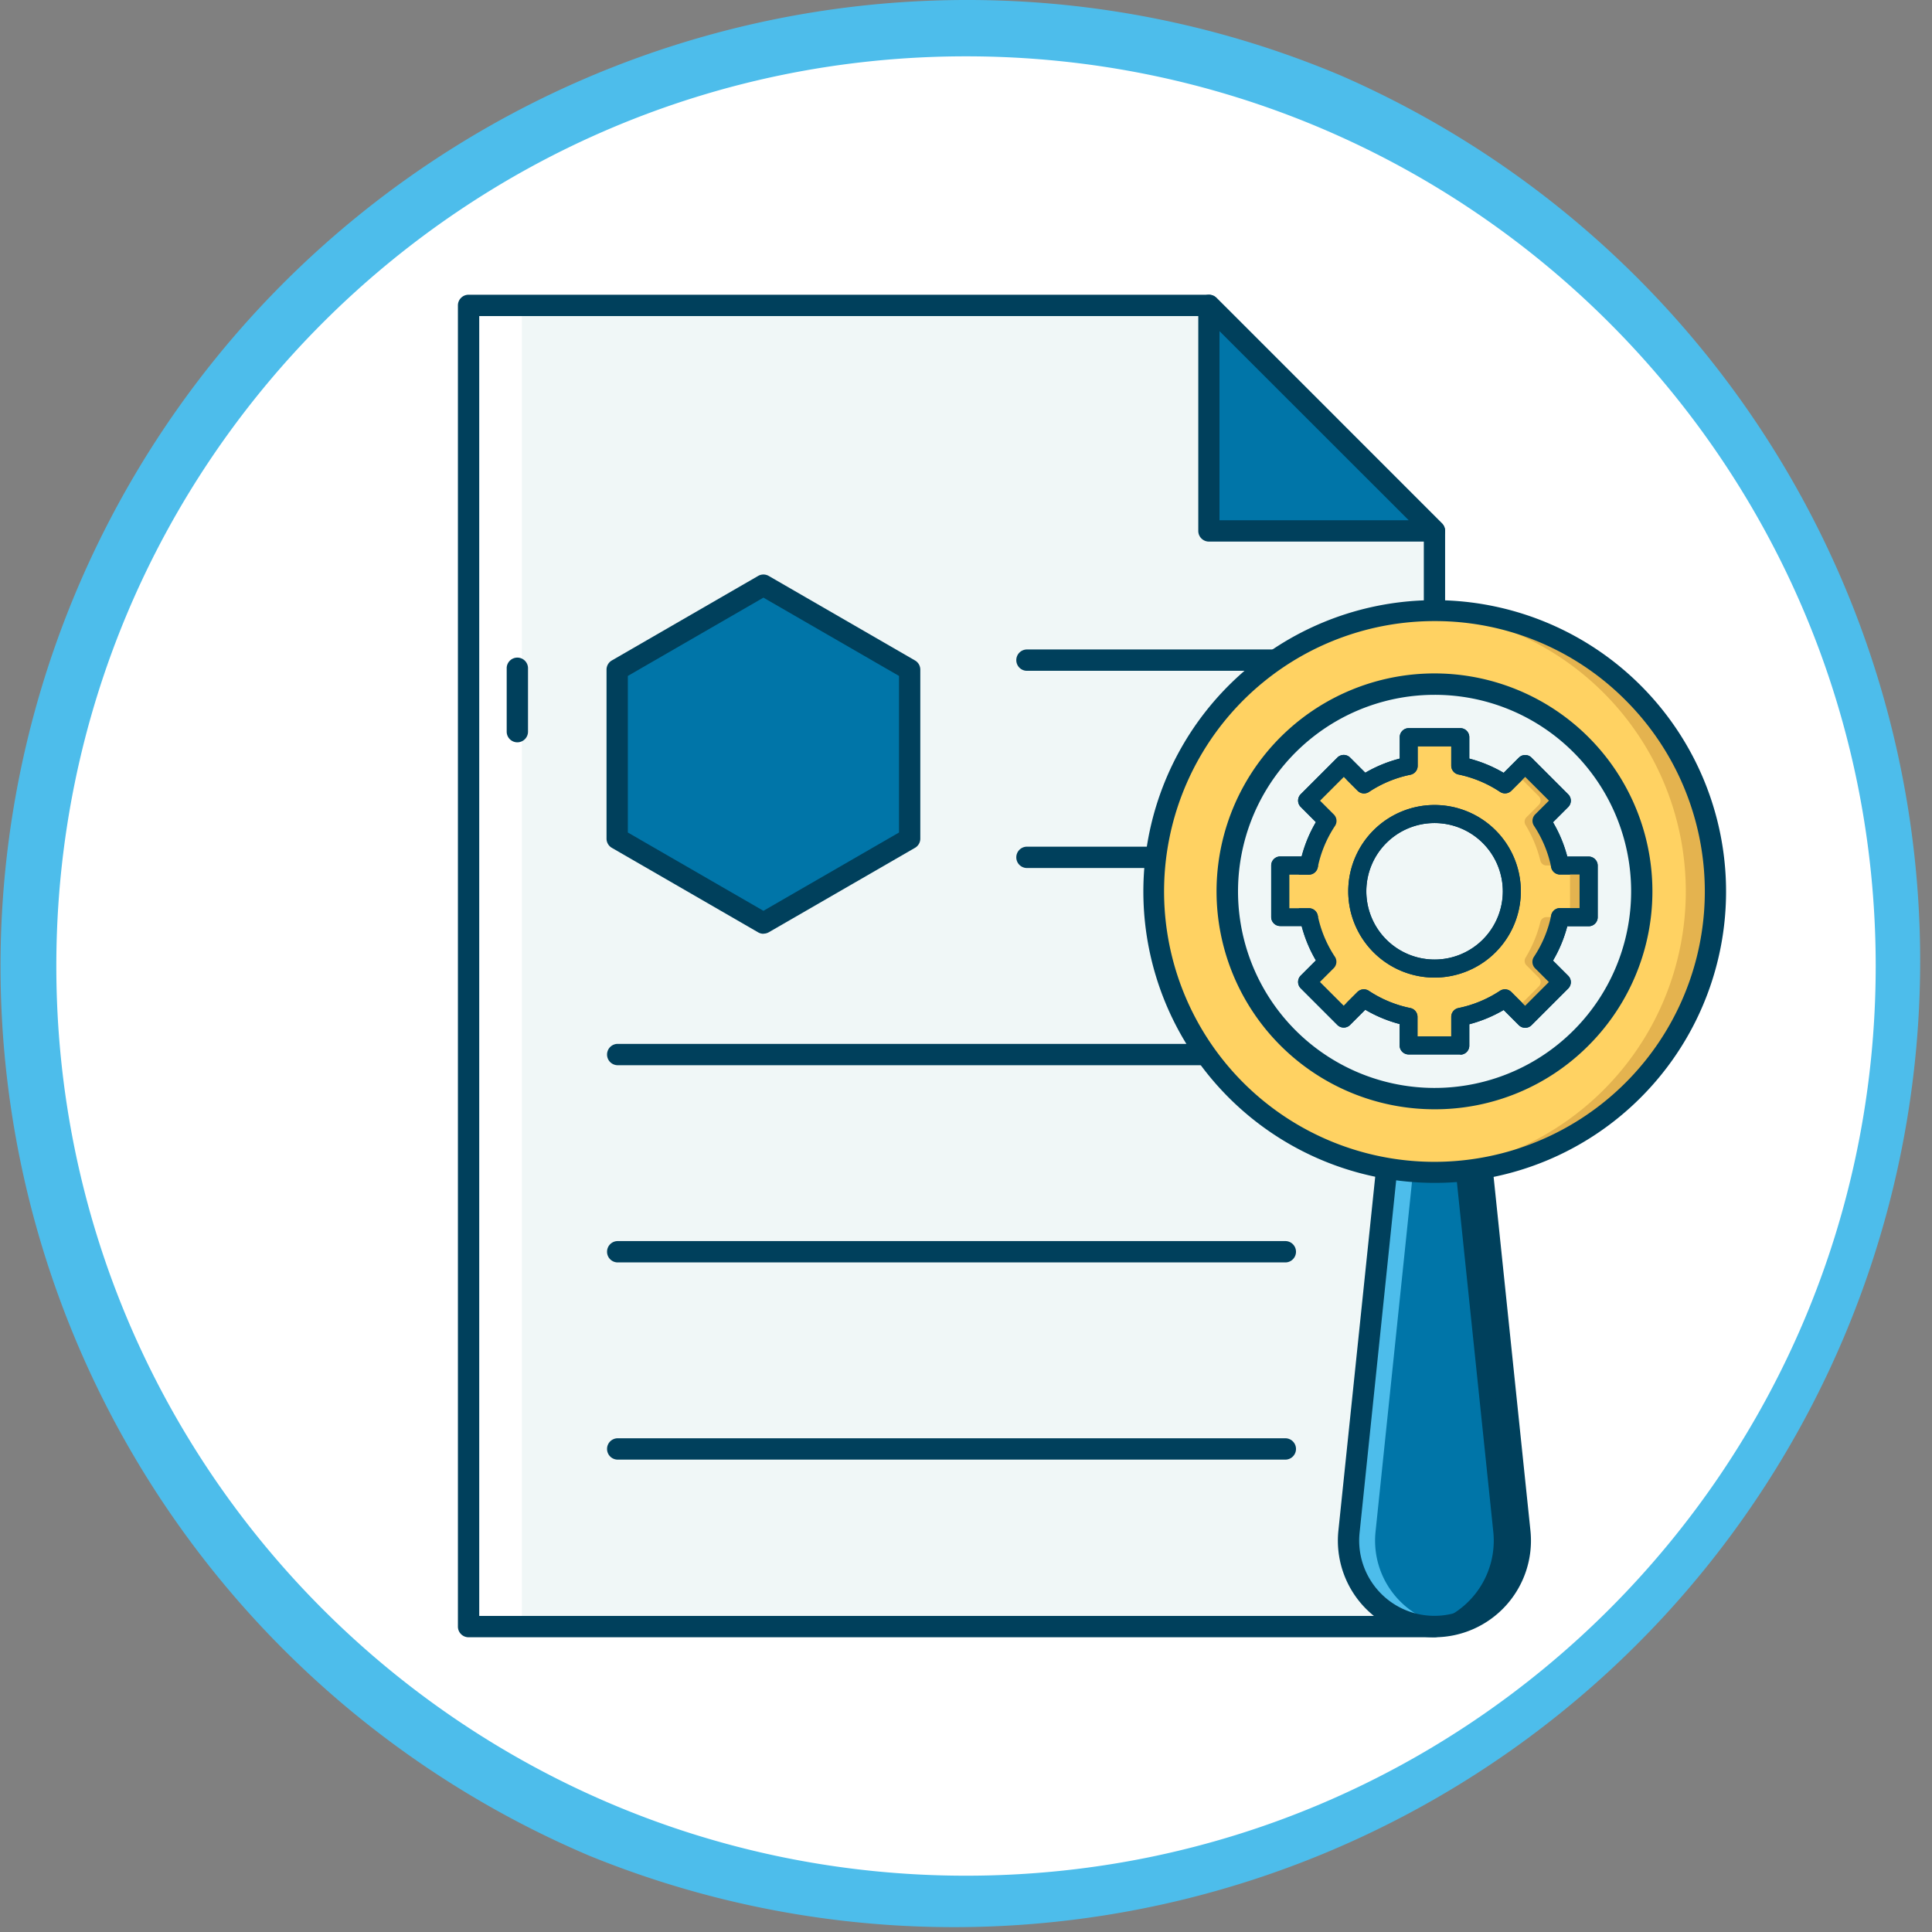 <svg xmlns="http://www.w3.org/2000/svg" viewBox="0 0 685.99 685.99"><rect x="0" y="0" width="685.99" height="685.99" fill="#808080" stroke="none"/><defs><style>.cls-1{fill:#fff;}.cls-2{fill:#4dbdeb;}.cls-3{fill:#f0f7f7;}.cls-4{fill:#00405c;}.cls-5{fill:#0075a8;}.cls-6{fill:#ffd262;}.cls-7{fill:#e4b34f;}</style></defs><g id="Layer_2" data-name="Layer 2"><g id="Layer_1-2" data-name="Layer 1"><path class="cls-1" d="M343,676A333,333,0,0,1,107.53,107.53,333,333,0,0,1,578.46,578.46,330.85,330.85,0,0,1,343,676Z"/><path class="cls-2" d="M343,20c178.39,0,323,144.61,323,323S521.38,666,343,666,20,521.38,20,343,164.61,20,343,20m0-20A343.08,343.08,0,0,0,209.48,659,343.08,343.08,0,0,0,476.51,27,340.89,340.89,0,0,0,343,0Z"/><path class="cls-3" d="M166.38,577.55h343v-389l-80.07-80.07H166.38Z"/><path class="cls-3" d="M509.33,188.51v389H490.42V169.6Z"/><path class="cls-1" d="M166.38,108.44h18.91V577.55H166.38Z"/><path class="cls-4" d="M509.33,581.34H166.38a3.79,3.79,0,0,1-3.79-3.79V108.44a3.79,3.79,0,0,1,3.79-3.79H429.26a3.78,3.78,0,0,1,2.67,1.11L512,185.84a3.78,3.78,0,0,1,1.11,2.67v389A3.79,3.79,0,0,1,509.33,581.34Zm-339.17-7.57H505.55V190.08l-77.86-77.86H170.16Z"/><path class="cls-4" d="M183.69,263.57a3.78,3.78,0,0,1-3.78-3.78v-22.7a3.79,3.79,0,0,1,7.57,0v22.7A3.79,3.79,0,0,1,183.69,263.57Z"/><path class="cls-4" d="M456.57,238.18H364.45a3.79,3.79,0,0,1,0-7.57h92.12a3.79,3.79,0,0,1,0,7.57Z"/><path class="cls-4" d="M456.57,308.2H364.45a3.79,3.79,0,0,1,0-7.57h92.12a3.79,3.79,0,0,1,0,7.57Z"/><path class="cls-4" d="M456.57,378.22H219.14a3.79,3.79,0,0,1,0-7.57H456.57a3.79,3.79,0,0,1,0,7.57Z"/><path class="cls-4" d="M456.57,448.24H219.14a3.79,3.79,0,0,1,0-7.57H456.57a3.79,3.79,0,0,1,0,7.57Z"/><path class="cls-4" d="M456.57,518.26H219.14a3.79,3.79,0,0,1,0-7.57H456.57a3.79,3.79,0,0,1,0,7.57Z"/><path class="cls-5" d="M429.26,108.44v80.07h80.07Z"/><path class="cls-4" d="M509.33,192.3H429.26a3.79,3.79,0,0,1-3.79-3.79V108.44a3.79,3.79,0,0,1,6.46-2.68L512,185.84a3.79,3.79,0,0,1-2.68,6.46ZM433,184.73H500.2L433,117.57Z"/><path class="cls-5" d="M219.14,237.83v60l51.93,30,51.92-30v-60l-51.92-30Z"/><path class="cls-4" d="M271.07,331.55a3.72,3.72,0,0,1-1.89-.51l-51.93-30a3.77,3.77,0,0,1-1.89-3.27v-60a3.77,3.77,0,0,1,1.89-3.27l51.93-30a3.76,3.76,0,0,1,3.78,0l51.92,30a3.77,3.77,0,0,1,1.89,3.27v60a3.77,3.77,0,0,1-1.89,3.27L273,331a3.78,3.78,0,0,1-1.89.51ZM222.93,295.6l48.14,27.8,48.14-27.8V240l-48.14-27.8L222.93,240Z"/><path class="cls-5" d="M509.33,577.55A30.52,30.52,0,0,1,479,543.88l14.64-140.72H525l14.65,140.72a30.52,30.52,0,0,1-30.36,33.67Z"/><path class="cls-4" d="M539.69,543.88,525,403.16h-9.43l14.65,140.72a30.52,30.52,0,0,1-25.64,33.31,30.55,30.55,0,0,0,35.07-33.31Z"/><path class="cls-2" d="M479,543.88l14.64-140.72h9.43L488.41,543.88a30.52,30.52,0,0,0,25.64,33.31A30.55,30.55,0,0,1,479,543.88Z"/><path class="cls-4" d="M509.33,581.34a34.3,34.3,0,0,1-34.11-37.86l14.64-140.71a3.79,3.79,0,0,1,3.76-3.4H525a3.78,3.78,0,0,1,3.76,3.4l14.65,140.71a34.31,34.31,0,0,1-34.12,37.86ZM497,406.94,482.74,544.27a26.73,26.73,0,1,0,53.18,0L521.63,406.94Z"/><circle class="cls-6" cx="509.46" cy="316.49" r="99.78"/><path class="cls-7" d="M507,415.89c1.71.14,3.45.23,5.19.29a99.73,99.73,0,0,0,0-199.37c-1.74.06-3.47.15-5.18.29a99.73,99.73,0,0,1,0,198.79Z"/><path class="cls-6" d="M511.65,217.1c-1.72-.14-3.45-.23-5.19-.29a99.73,99.73,0,0,0,0,199.37c1.74-.06,3.47-.15,5.19-.29a99.73,99.73,0,0,1,0-198.79Z"/><path class="cls-4" d="M509.33,420a103.45,103.45,0,1,1,73.22-30.28A103.23,103.23,0,0,1,509.33,420Zm0-199.47a96,96,0,1,0,67.87,28.11,95.34,95.34,0,0,0-67.87-28.11Z"/><circle class="cls-3" cx="509.46" cy="316.57" r="73.62"/><path class="cls-4" d="M509.33,393.87a77.38,77.38,0,1,1,54.72-22.66A76.83,76.83,0,0,1,509.33,393.87Zm0-147.16a69.79,69.79,0,1,0,49.37,20.42A69.59,69.59,0,0,0,509.33,246.71Z"/><path class="cls-6" d="M564.06,325.64V307.31H553.91a45.21,45.21,0,0,0-6.58-15.87l7.18-7.19-13-13-7.19,7.18a45.06,45.06,0,0,0-15.86-6.58V261.74H500.16v10.15a45.37,45.37,0,0,0-15.87,6.58l-7.18-7.18-13,13,7.18,7.18a45,45,0,0,0-6.58,15.87H454.6v18.33h10.15a45.18,45.18,0,0,0,6.58,15.87l-7.18,7.18,13,13,7.18-7.19a45.39,45.39,0,0,0,15.87,6.59V371.2H518.5V361.06a45.26,45.26,0,0,0,15.86-6.59l7.19,7.18,13-13-7.18-7.18a45.18,45.18,0,0,0,6.58-15.87Zm-54.73,18.27a27.44,27.44,0,1,1,27.44-27.44A27.45,27.45,0,0,1,509.33,343.91Z"/><path class="cls-6" d="M564.06,325.64V307.31H553.91a45.21,45.21,0,0,0-6.58-15.87l7.18-7.19-13-13-7.19,7.18a45.06,45.06,0,0,0-15.86-6.58V261.74H500.16v10.15a45.37,45.37,0,0,0-15.87,6.58l-7.18-7.18-13,13,7.18,7.18a45,45,0,0,0-6.58,15.87H454.6v18.33h10.15a45.18,45.18,0,0,0,6.58,15.87l-7.18,7.18,13,13,7.18-7.19a45.39,45.39,0,0,0,15.87,6.59V371.2H518.5V361.06a45.26,45.26,0,0,0,15.86-6.59l7.19,7.18,13-13-7.18-7.18a45.18,45.18,0,0,0,6.58-15.87Zm-54.73,18.27a27.44,27.44,0,1,1,27.44-27.44A27.45,27.45,0,0,1,509.33,343.91Z"/><path class="cls-4" d="M518.5,374.4H500.17a3.21,3.21,0,0,1-3.21-3.2v-7.6a48.15,48.15,0,0,1-12.19-5.07l-5.39,5.39a3.2,3.2,0,0,1-4.53,0l-13-13a3.2,3.2,0,0,1,0-4.53l5.38-5.38a48.19,48.19,0,0,1-5.06-12.2h-7.6a3.21,3.21,0,0,1-3.21-3.2V307.31a3.21,3.21,0,0,1,3.21-3.21h7.6a48,48,0,0,1,5.06-12.19l-5.38-5.39a3.2,3.2,0,0,1,0-4.53l13-13a3.2,3.2,0,0,1,4.53,0l5.39,5.38A48,48,0,0,1,497,269.35v-7.61a3.21,3.21,0,0,1,3.21-3.2H518.5a3.2,3.2,0,0,1,3.2,3.2v7.61a48,48,0,0,1,12.2,5.06l5.38-5.38a3.19,3.19,0,0,1,4.53,0l13,13a3.2,3.2,0,0,1,0,4.53l-5.39,5.39a48,48,0,0,1,5.07,12.19h7.6a3.21,3.21,0,0,1,3.2,3.21v18.33a3.2,3.2,0,0,1-3.2,3.2h-7.6a48.07,48.07,0,0,1-5.07,12.2l5.39,5.38a3.21,3.21,0,0,1,0,4.54l-13,13a3.2,3.2,0,0,1-4.53,0l-5.38-5.38a48.56,48.56,0,0,1-12.2,5.06v7.6a3.2,3.2,0,0,1-3.2,3.2ZM503.37,368h11.92v-6.95a3.19,3.19,0,0,1,2.57-3.13,42,42,0,0,0,14.74-6.12,3.2,3.2,0,0,1,4,.4l4.92,4.92,8.43-8.43-4.92-4.92a3.21,3.21,0,0,1-.4-4A42,42,0,0,0,550.78,325a3.2,3.2,0,0,1,3.14-2.57h6.93V310.51h-6.93a3.19,3.19,0,0,1-3.14-2.56,42,42,0,0,0-6.12-14.75,3.21,3.21,0,0,1,.4-4l4.92-4.92-8.43-8.43-4.92,4.92a3.2,3.2,0,0,1-4,.41A42,42,0,0,0,517.85,275a3.21,3.21,0,0,1-2.56-3.14V265H503.37v6.94a3.21,3.21,0,0,1-2.56,3.14,41.71,41.71,0,0,0-14.75,6.12,3.2,3.2,0,0,1-4-.41l-4.92-4.92-8.43,8.43,4.92,4.92a3.22,3.22,0,0,1,.41,4A41.63,41.63,0,0,0,467.89,308a3.21,3.21,0,0,1-3.14,2.56h-6.94v11.92h6.94a3.21,3.21,0,0,1,3.14,2.57A41.66,41.66,0,0,0,474,339.74a3.22,3.22,0,0,1-.41,4l-4.92,4.92,8.43,8.43L482,352.2a3.22,3.22,0,0,1,4-.41,41.92,41.92,0,0,0,14.75,6.13,3.19,3.19,0,0,1,2.56,3.13V368Zm6-20.89A30.64,30.64,0,1,1,540,316.47a30.67,30.67,0,0,1-30.64,30.64Zm0-54.87a24.23,24.23,0,1,0,24.23,24.23,24.26,24.26,0,0,0-24.23-24.23Z"/><path class="cls-7" d="M546.37,285.81,542,290.17a2.21,2.21,0,0,0-.35,2.71,45.24,45.24,0,0,1,5.28,12.71,2.23,2.23,0,0,0,2.14,1.72h4.83a45.21,45.21,0,0,0-6.58-15.87l7.18-7.19-13-13-3.3,3.29,8.12,8.12A2.2,2.2,0,0,1,546.37,285.81Z"/><path class="cls-7" d="M557.47,307.31h6.59v18.33h-6.59Z"/><path class="cls-7" d="M553.92,325.64h-4.83a2.22,2.22,0,0,0-2.15,1.71,45.24,45.24,0,0,1-5.28,12.71,2.21,2.21,0,0,0,.35,2.71l4.36,4.37a2.18,2.18,0,0,1,0,3.1l-8.11,8.12,3.29,3.29,13-13-7.18-7.18a45.39,45.39,0,0,0,6.59-15.87Z"/><path class="cls-6" d="M472.29,285.81l4.37,4.36a2.24,2.24,0,0,1,.35,2.71,45.26,45.26,0,0,0-5.29,12.71,2.23,2.23,0,0,1-2.14,1.72h-4.83a45.21,45.21,0,0,1,6.58-15.87l-7.18-7.19,13-13,3.3,3.29-8.12,8.12a2.2,2.2,0,0,0,0,3.11Z"/><path class="cls-6" d="M454.6,307.31h6.59v18.33H454.6Z"/><path class="cls-6" d="M464.75,325.64h4.83a2.22,2.22,0,0,1,2.14,1.71A45.26,45.26,0,0,0,477,340.06a2.24,2.24,0,0,1-.35,2.71l-4.37,4.37a2.18,2.18,0,0,0,0,3.1l8.12,8.12-3.3,3.29-13-13,7.18-7.18A45.37,45.37,0,0,1,464.75,325.64Z"/><path class="cls-4" d="M518.5,374.4H500.17a3.21,3.21,0,0,1-3.21-3.2v-7.6a48.15,48.15,0,0,1-12.19-5.07l-5.39,5.39a3.2,3.2,0,0,1-4.53,0l-13-13a3.2,3.2,0,0,1,0-4.53l5.38-5.38a48.19,48.19,0,0,1-5.06-12.2h-7.6a3.21,3.21,0,0,1-3.21-3.2V307.31a3.21,3.21,0,0,1,3.21-3.21h7.6a48,48,0,0,1,5.06-12.19l-5.38-5.39a3.2,3.2,0,0,1,0-4.53l13-13a3.2,3.2,0,0,1,4.53,0l5.39,5.38A48,48,0,0,1,497,269.35v-7.61a3.21,3.21,0,0,1,3.21-3.2H518.5a3.2,3.2,0,0,1,3.2,3.2v7.61a48,48,0,0,1,12.2,5.06l5.38-5.38a3.19,3.19,0,0,1,4.53,0l13,13a3.2,3.2,0,0,1,0,4.53l-5.39,5.39a48,48,0,0,1,5.07,12.19h7.6a3.21,3.21,0,0,1,3.2,3.21v18.33a3.2,3.2,0,0,1-3.2,3.2h-7.6a48.07,48.07,0,0,1-5.07,12.2l5.39,5.38a3.21,3.21,0,0,1,0,4.54l-13,13a3.2,3.2,0,0,1-4.53,0l-5.38-5.38a48.56,48.56,0,0,1-12.2,5.06v7.6a3.2,3.2,0,0,1-3.2,3.2ZM503.37,368h11.92v-6.95a3.19,3.19,0,0,1,2.57-3.13,42,42,0,0,0,14.74-6.12,3.2,3.2,0,0,1,4,.4l4.92,4.92,8.43-8.43-4.92-4.92a3.21,3.21,0,0,1-.4-4A42,42,0,0,0,550.78,325a3.2,3.2,0,0,1,3.14-2.57h6.93V310.51h-6.93a3.19,3.19,0,0,1-3.14-2.56,42,42,0,0,0-6.12-14.75,3.21,3.21,0,0,1,.4-4l4.92-4.92-8.43-8.43-4.92,4.92a3.2,3.2,0,0,1-4,.41A42,42,0,0,0,517.85,275a3.21,3.21,0,0,1-2.56-3.14V265H503.37v6.94a3.21,3.21,0,0,1-2.56,3.14,41.71,41.71,0,0,0-14.75,6.12,3.2,3.2,0,0,1-4-.41l-4.92-4.92-8.43,8.43,4.92,4.92a3.22,3.22,0,0,1,.41,4A41.63,41.63,0,0,0,467.89,308a3.21,3.21,0,0,1-3.14,2.56h-6.94v11.92h6.94a3.21,3.21,0,0,1,3.14,2.57A41.66,41.66,0,0,0,474,339.74a3.22,3.22,0,0,1-.41,4l-4.92,4.92,8.43,8.43L482,352.2a3.22,3.22,0,0,1,4-.41,41.92,41.92,0,0,0,14.75,6.13,3.19,3.19,0,0,1,2.56,3.13V368Zm6-20.89A30.64,30.64,0,1,1,540,316.47a30.67,30.67,0,0,1-30.64,30.64Zm0-54.87a24.23,24.23,0,1,0,24.23,24.23,24.26,24.26,0,0,0-24.23-24.23Z"/></g></g></svg>